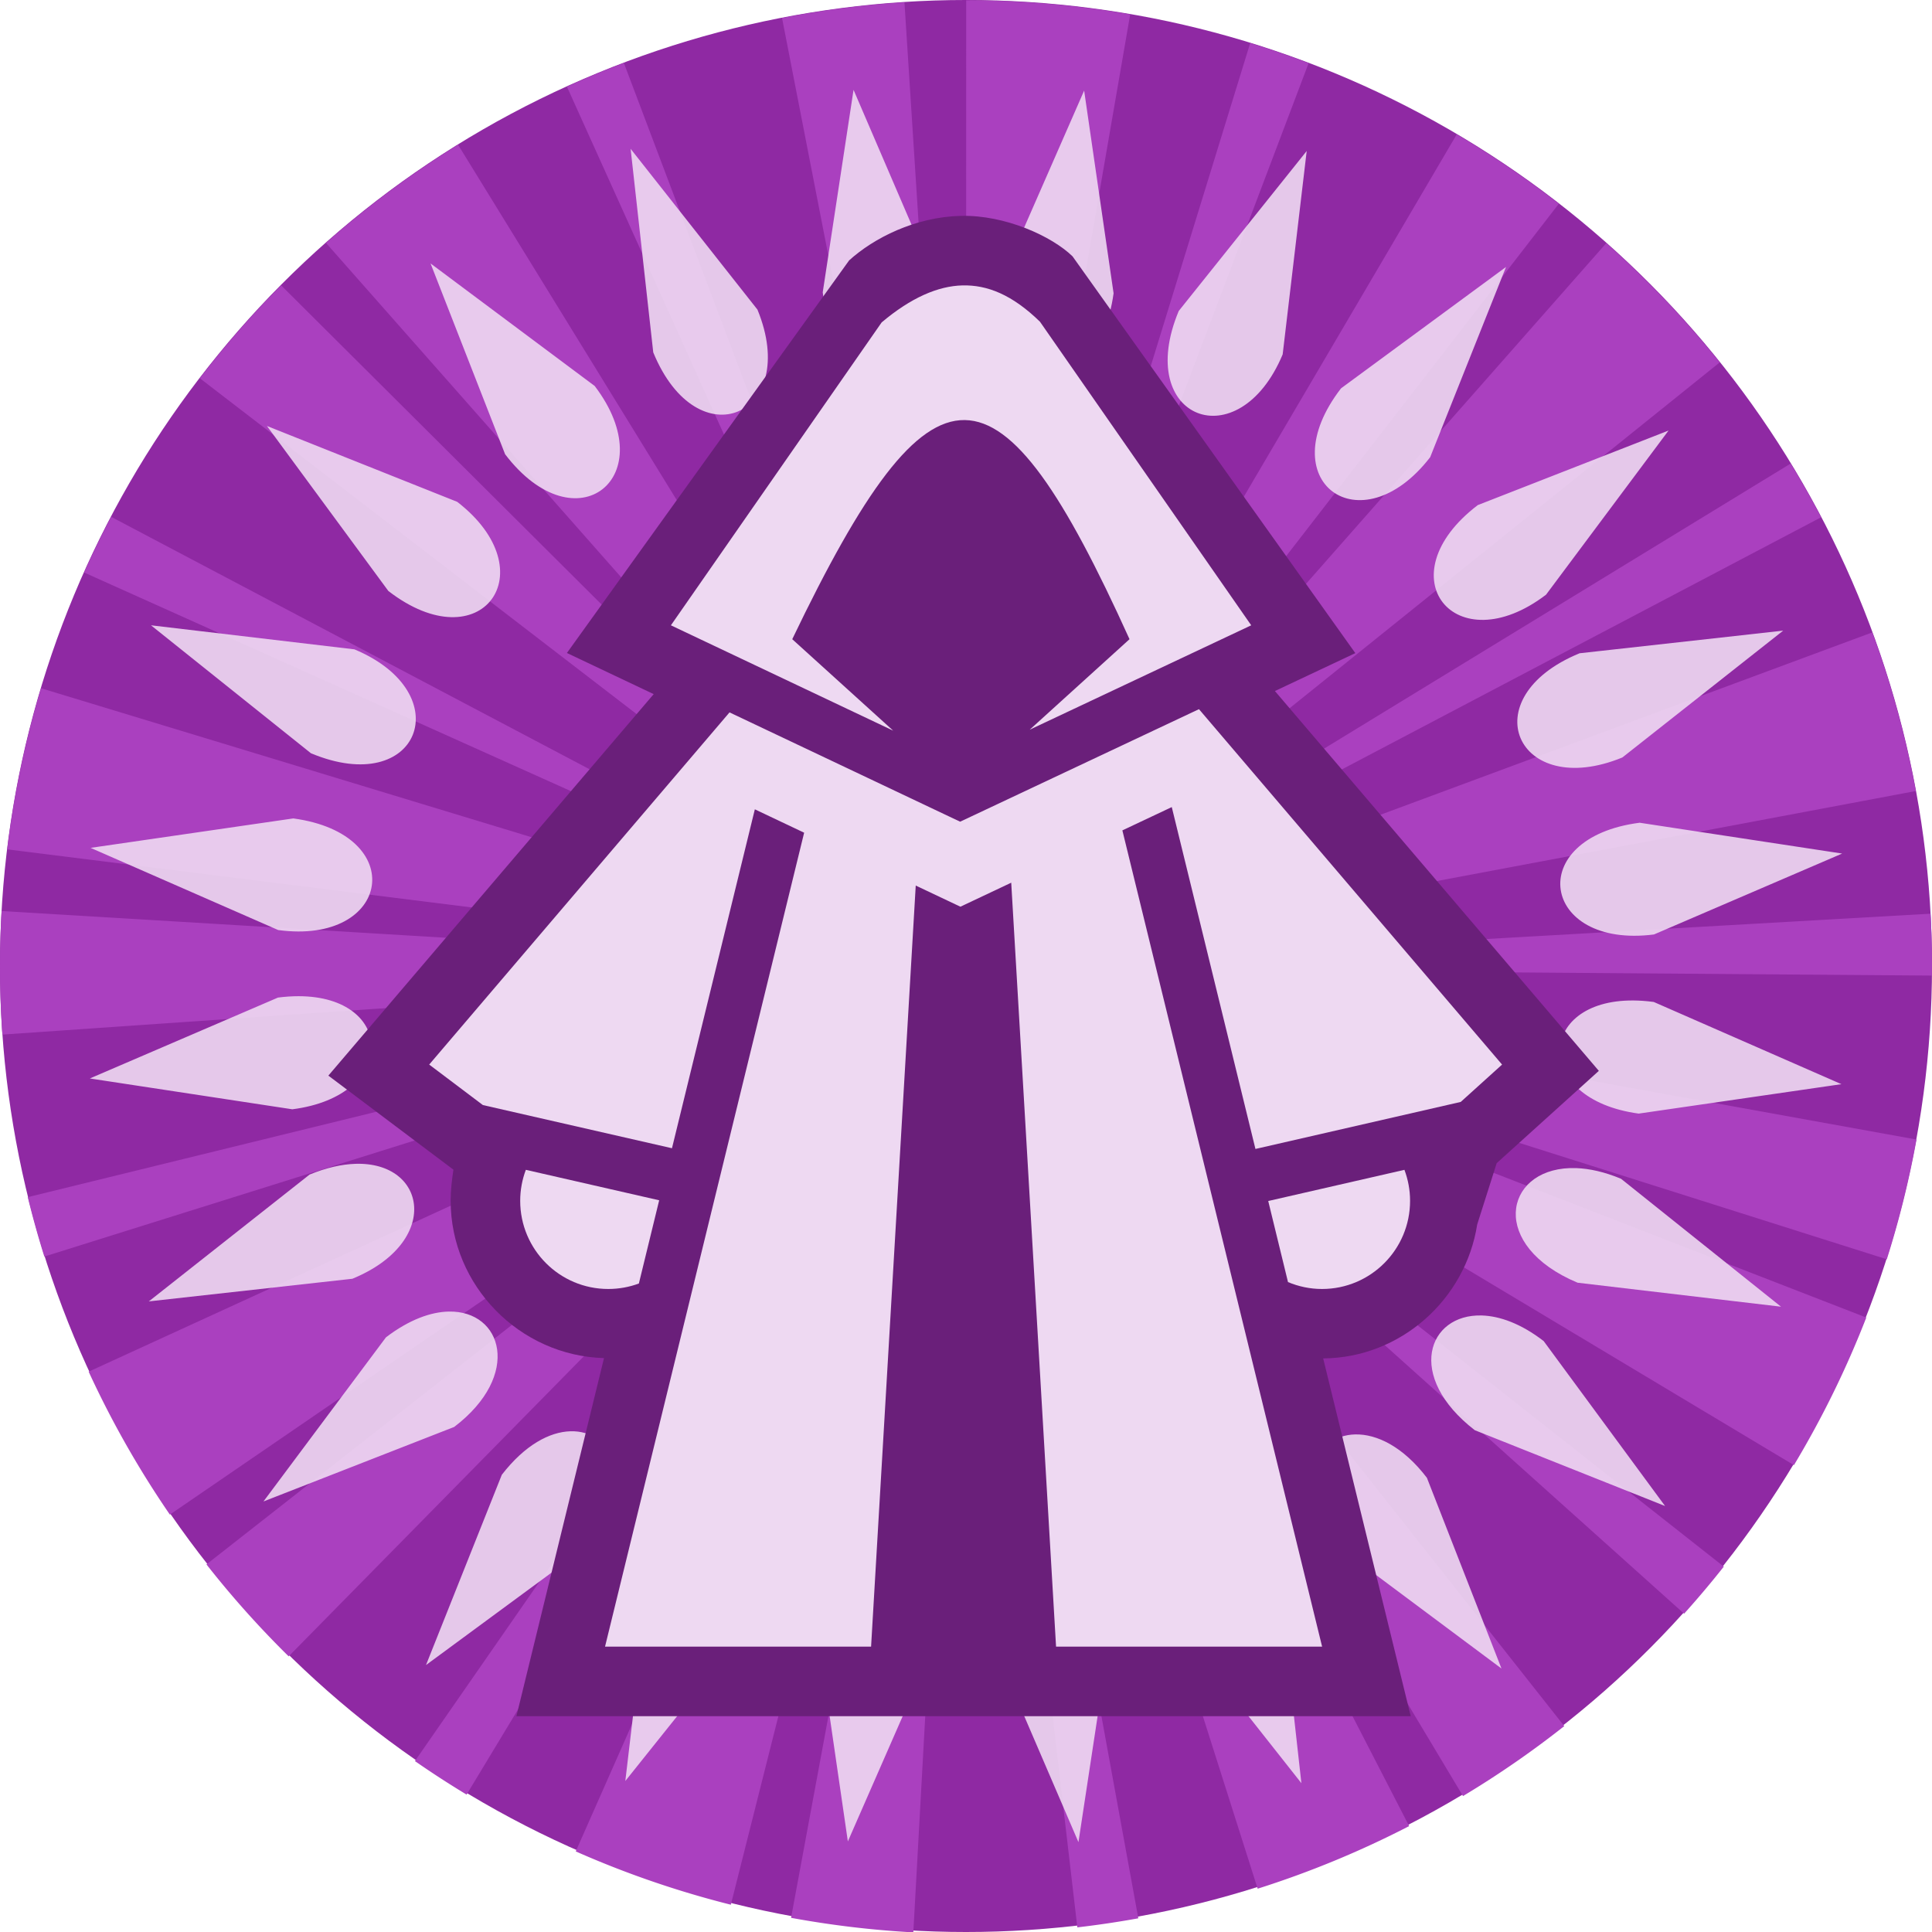 <svg height="500" viewBox="0 0 500 500" width="500" xmlns="http://www.w3.org/2000/svg"><g transform="translate(-1000 -500)"><circle cx="1250" cy="750" fill="#8f29a3" r="250"/><path d="m1250.052 500.093-.061 248.75-15.92-248.24a249.999 250.187 0 0 0 -31.678 4.069l45.043 231.171c-.102.036-.227.055-.379.055l2.377 12.945-.25-.534-.535-1.343-3.357-10.613c-.181.07-.346.125-.512.125l-.121.078-83.195-220.248a249.999 250.187 0 0 0 -14.74 6.133l96.9 214.605-.219.115 2.305 4.439 2.344 5.217.055.049.416.749.746 1.267v.031l-.746-1.298-.471-.797-5.527-9.21c-.184.122-.381.238-.566.397l-123.408-200.536a249.999 250.187 0 0 0 -34.178 25.408l164.548 186.401-.398-.581.832 1.026v.051l-.326-.324-.094-.129v-.006-.002l-176.181-175.465a249.999 250.187 0 0 0 -21.027 24.051l186.531 143.425-.142.186 10.469 8.264-2.096-1.077-9.408-5.662c-.14.182-.227.333-.307.473l-208.003-109.75a249.999 250.187 0 0 0 -7 14.407l214.527 96.343c-.074.177-.166.379-.258.594l12.176 4.736-.037-.025.525.237-.486-.211.357.182.213.08-.213-.051v-.029l-12.807-4.081c-.056.149-.126.335-.176.508l-224.966-68.332a249.999 250.187 0 0 0 -8.766 41.699l246.161 30.777h-1.236l-246.364-14.822a249.999 250.187 0 0 0 -.422 14.511 249.999 250.187 0 0 0 .611 17.472l234.493-16.188h-.027l.307-.023-.277.023 12.969-.735-7.67 1.855-.303.051-4.789.938.07.238-228.2 55.911a249.999 250.187 0 0 0 4.287 15.373l224.173-70.269c.093.363.186.696.279.96l11.965-4.466-6.729 3.528-218.214 100.036a249.999 250.187 0 0 0 21.015 36.992l204.007-139.71-2.941 2.389-191.599 150.206a249.999 250.187 0 0 0 21.279 23.801l164.714-167.437c.279.264.567.506.836.803l7.631-8.628v-.031l.758-.866.185-.237.775-.846.02-.065.057-.027-.023.158-.103.115.051-.182-.068.182-1.32 1.738.613-1.046-.186.209-.758.897-2.6 3.679-4.275 5.576.287.182-133.921 192.925a249.999 250.187 0 0 0 13.377 8.68l121.363-200.998c.112.07.256.164.404.233l6.908-11.769-.279.719-100.148 226.515a249.999 250.187 0 0 0 40.135 13.797l59.693-236.782-1.574 9.226.236.057-42.767 230.891a249.999 250.187 0 0 0 31.639 3.763l12.932-234.501c.241.024.455.023.66.023h.031v-12.363l.055-.872.381 3.352.633 9.859c.194 0 .339-.023.506-.023l27.248 233.233a249.999 250.187 0 0 0 15.783-2.345l-42.148-231.016c.254-.028.474-.092.707-.115l-2.064-10.715-.055-.139-.32-1.792.018.029.357 1.902 74.392 234.181a249.999 250.187 0 0 0 39.205-16.2l-111.15-215.751 4.141 6.718.27-.186 120.671 201.445a249.999 250.187 0 0 0 26.211-18.105l-145.507-184.325c.254-.187.42-.39.656-.604l-8.457-9.554 3.367 3.032 5.844 5.838.287-.307 174.826 156.828a249.999 250.187 0 0 0 10.271-12.183l-184.478-145.358c.13-.158.305-.333.408-.481l-9.363-7.214 211.585 126.786a249.999 250.187 0 0 0 18.724-38.193l-229.655-89.166 11.027 3.366.012-.186 223.929 70.912a249.999 250.187 0 0 0 7.684-30.992l-231.189-41.805c0-.162.037-.301.037-.45l-7.367-.907-4.551-.799 12.031.708c.03-.33.029-.628.029-.964l235.009 1.785a249.999 250.187 0 0 0 .011-2.199 249.999 250.187 0 0 0 -.381-13.813l-234.669 13.371v-.332l-11.775.811-2.207.141 2.164-.141h.043l242.642-45.604a249.999 250.187 0 0 0 -11.277-41.048l-231.003 85.654-.26.068 10.508-4.791c-.172-.359-.395-.809-.66-1.204l208.165-109.515a249.999 250.187 0 0 0 -7.877-13.905l-200.734 122.638-.211-.328-5.621 3.903-4.707 2.865 9.67-7.597-.145-.207 183.392-147.454a249.999 250.187 0 0 0 -29.365-30.857l-161.251 182.967-2.318 2.371 151.291-195.531a249.999 250.187 0 0 0 -26.415-17.961l-119.25 202.948-.094-.066-7.064 11.688 5.539-12.453c-.275-.154-.566-.248-.871-.36l83.404-220.182a249.999 250.187 0 0 0 -15.121-5.193l-69.281 225.078c-.109-.038-.223-.065-.381-.115l-1.881 7.539-1.129 3.698 2.106-11.466c-.201-.02-.408-.056-.613-.074l40.127-232.089a249.999 250.187 0 0 0 -42.435-3.641zm-1.945 235.662 1.012 8.77v.043l.871 4.456v.461l.029-.168.023.627v.104l-.057-.104v-.44l-.066.307-.238-.495-.562-4.75zm-9.365 5.006 7.086 6.374-.025-.02zm25.767 6.02-11.826 2.901h-.057zm-12.15.115-1.627 2.783-.35.401.111-.45-.092.207-.02.182-.051.106v-.025l.051-.08v-.162l.02-.02v-.106l.012-.023.082-.121v-.023l.033-.027.061-.15v.02l-.061.131-.033.051zm-6.529.238 3.324 2.547.363.567-.449-.168.201.139h-.022l-.219-.139h.037zm5.033.246-.297 1.589.297-.84-.334 1.376-.102.15.139-.686.262-1.568zm-.582.385-.086 1.718-.057.194-.117-.467zm3.144.745-2.275 1.589h-.023l-.412.278-.287.117.213-.276.074-.021.887-.713zm-4.043.579.135.141v.047l-.084-.125zm3.863.317h.029l-.174.08zm-3.525.182.183.358v.039l-.183-.354zm.416.094.02.264v.039l.039.096.047.117-.047.021-.039-.119.039-.02-.039-.06v-.035l-.057-.262zm2.221.064-.07.027-1.016.307.156-.06zm-5.639.067 2.369.407.346.215.029.061-.312.064zm2.164.313h.053l.094.031zm.727.192h.02v.02zm-.164.061h.02l.074.08zm.215.182h.024l-.024.031zm-.336.168h.057l.246.035-.812.328zm-.389.035h.217l-.932.479.264-.053-.025.027-.238.025-2.025.393v.023l-5.242.934 5.242-.958zm1.777.023.508.043.752.223-.846-.084zm-.219.164.035.018.111.221.328.166 1.439 1.403-1.35-1.009-.234-.297-.185-.264-.018-.033-.092-.188h-.035zm-1.062.08-.25.274h-.029l-2.781 1.265 2.299-1.413zm1.57.1.148.025.031.031zm.221.025 1.936.604-1.906-.571zm-1.18.172.031.125.022-.098-.022.131v.006l.076.231.125 1.896-.232-1.353.031-.774-.088.508v-.092l-.031-.186.031.143v-.264zm.723.092.061.066.088.147-.037-.031zm-1.141.182-.244.526-3.949 12.851 3.922-12.851h.027l.084-.287.01-.012zm-.088.106-.065.113.041-.098zm1.465.08.033.023.115.19-.092-.092zm-.438.213.023.029.029.227zm-1.73.266v.029l.051-.029zm2.293 1.353 4.883 10.789-4.883-10.735z" fill="#aa40bf"/></g><path d="m220.898 23.253-7.976 52.406c3.871 30.163 32.669 25.56 28.913-3.711l-20.938-48.694zm59.68.192-21.272 48.557c-4.068 30.138 24.941 33.145 28.889 3.9l-7.619-52.458zm-117.376 15.063 5.859 52.687c11.547 28.134 38.172 16.234 26.968-11.066l-32.827-41.619zm174.972.569-33.116 41.398c-11.726 28.064 15.514 38.47 26.895 11.242zm-226.748 29.102 19.294 49.377c18.434 24.187 41.071 5.798 23.184-17.669zm278.332.909-42.701 31.415c-18.589 24.077 5.03 41.174 23.069 17.822l19.632-49.238zm-320.67 41.155 31.414 42.698c24.067 18.591 41.174-5.028 17.823-23.069l-49.238-19.63zm362.731 1.181-49.376 19.296c-24.188 18.439-5.798 41.072 17.671 23.184zm-392.74 50.404 41.398 33.114c28.056 11.731 38.471-15.514 11.243-26.894l-52.641-6.221zm422.408 1.379-52.688 5.856c-28.134 11.554-16.228 38.171 11.069 26.969l41.622-32.825zm-385.592 48.6-52.45 7.619 48.555 21.269c29.241 3.946 34.039-24.816 3.896-28.889zm348.444 1.116c-30.167 3.876-25.559 32.669 3.708 28.915l48.701-20.938-52.409-7.978zm-347.059 44.892c-1.67 0-3.451.112-5.338.355l-48.688 20.935 52.402 7.978c27.437-3.519 26.684-29.251 1.624-29.267zm345.385 1.106c-25.058-.148-25.981 25.574 1.434 29.276l52.457-7.617-48.559-21.271c-1.884-.254-3.662-.379-5.333-.389zm-330.736 42.278c-3.446.115-7.407.97-11.805 2.774l-41.611 32.825 52.682-5.858c23.03-9.451 19.351-30.37.734-29.743zm314.347 1.104c-17.05.581-20.928 20.067 2.006 29.66l52.64 6.207-41.395-33.104c-4.255-1.778-8.141-2.632-11.56-2.76-.576-.021-1.14-.022-1.69-.004zm-290.122 37.128c-4.624.088-10.221 2.062-16.27 6.672l-31.699 42.474 49.373-19.294c17.601-13.416 12.47-30.117-1.404-29.852zm267.321 1.011c-13.936-.408-19.848 15.744-1.797 29.693l49.241 19.619-31.423-42.691c-5.839-4.509-11.376-6.485-16.022-6.621zm-235.894 29.971c-5.318.17-11.72 3.502-17.712 11.258l-19.622 49.243 42.691-31.421c11.839-15.325 6.214-28.577-4.308-29.074-.346-.014-.694-.017-1.048-.005zm203.133.812c-10.652.262-16.714 13.019-4.618 28.896l42.487 31.694-19.302-49.365c-6.15-8.068-12.989-11.361-18.568-11.224zm-164.576 21.054c-6.119-.173-13.331 4.601-18.099 16l-6.206 52.64 33.101-41.395c6.758-16.166.148-26.99-8.795-27.245zm126.854.524c-9.037-.027-15.881 10.368-9.028 27.075l32.837 41.611-5.866-52.68c-4.55-11.091-11.76-15.989-17.942-16.007zm-85.102 10.858c-6.847-.144-14.182 6.307-16.09 20.438l7.626 52.456 21.26-48.557c2.098-15.537-5.036-24.173-12.797-24.338zm43.235.184c-7.792-.123-15.021 8.185-12.966 24.211l20.943 48.691 7.971-52.403c-1.762-13.718-9.074-20.39-15.949-20.498z" fill="#eed9f2" opacity=".9" stroke-width=".9"/><path d="m116.629 310.773c0 21.942 17.872 40.094 39.689 40.701l-22.668 92.668 231.443.002-22.656-92.588c20.091-.154 36.846-15.298 39.857-34.65l5.047-15.881 26.436-23.887-83.832-98.299 20.812-9.809-73.183-102.687c-5.355-5.216-17.457-10.755-28.93-10.475h-.002c-11.819.288-22.519 5.747-28.885 11.519l-73.041 101.606 22.459 10.645-84.197 98.732 32.367 24.34c-.389 2.637-.717 5.314-.717 8.062z" fill="#6a1f7a"/><path d="m228.168 83.441-54.539 78.389 57.527 27.266-26.124-23.672c36.609-76.305 53.362-74.929 87.286 0l-25.821 23.415 57.318-27.01-54.678-78.575c-7.184-6.998-13.636-9.546-20.056-9.39-6.366.155-13.38 3.221-20.914 9.577zm82.123 100.091-58.847 27.73-2.964 1.391-2.942-1.391-56.738-26.895-77.724 91.142 13.896 10.48 48.934 11.174 21.447-87.709 12.759 6.051-51.528 210.639h68.852l11.557-196.961 11.557 5.473 13.154-6.213 11.603 197.703h68.852l-51.691-211.243 12.784-6.028 21.655 88.476 53.127-12.171 10.699-9.667zm-174.203 119.22c-.938 2.496-1.46 5.199-1.46 8.022 0 12.601 10.203 22.814 22.789 22.814 2.782 0 5.457-.502 7.922-1.414l5.256-21.541-34.507-7.883zm227.377 0-35.248 8.069 5.118 20.982c2.705 1.138 5.681 1.786 8.8 1.786 12.587 0 22.789-10.213 22.789-22.814 0-2.827-.523-5.526-1.46-8.023z" fill="#eed9f2" stroke-width="36"/></svg>